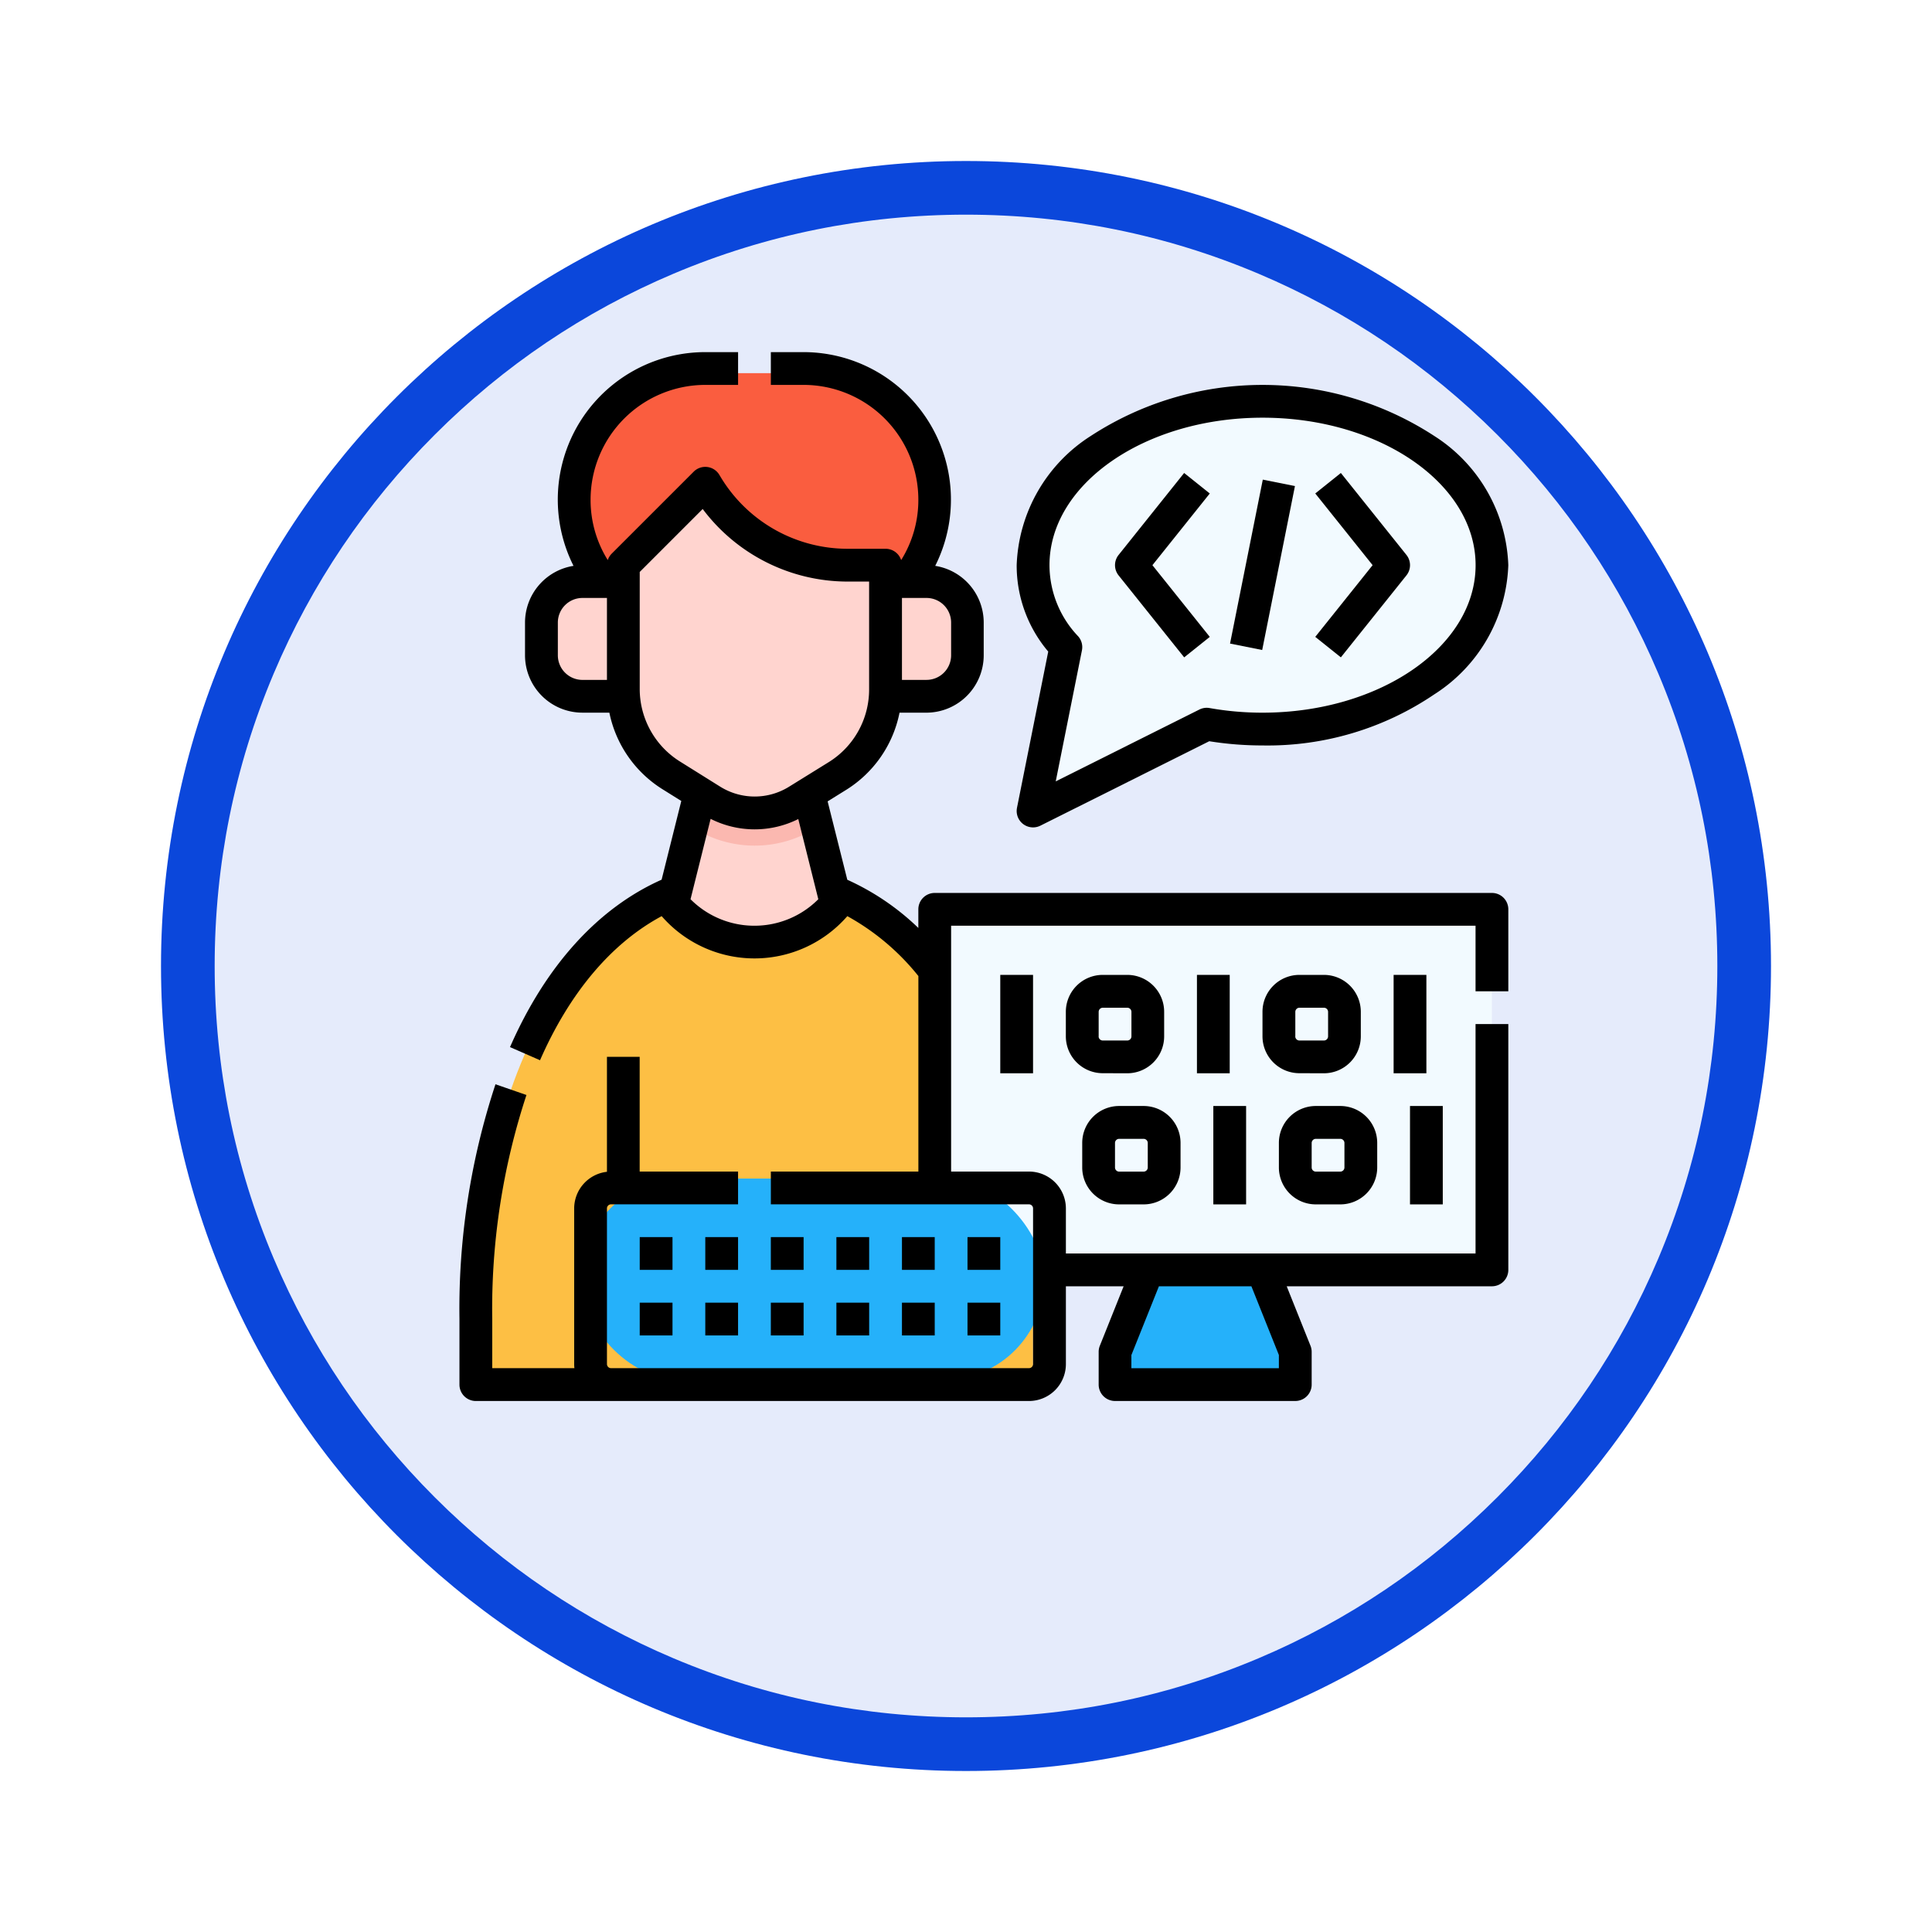 <svg xmlns="http://www.w3.org/2000/svg" xmlns:xlink="http://www.w3.org/1999/xlink" width="108" height="108" viewBox="0 0 108 108">
  <defs>
    <filter id="Trazado_904820" x="0" y="0" width="108" height="108" filterUnits="userSpaceOnUse">
      <feOffset dy="3" input="SourceAlpha"/>
      <feGaussianBlur stdDeviation="3" result="blur"/>
      <feFlood flood-opacity="0.161"/>
      <feComposite operator="in" in2="blur"/>
      <feComposite in="SourceGraphic"/>
    </filter>
  </defs>
  <g id="Grupo_1202563" data-name="Grupo 1202563" transform="translate(9 6)">
    <g id="Grupo_1178464" data-name="Grupo 1178464" transform="translate(0 0)">
      <g id="Grupo_1173585" data-name="Grupo 1173585">
        <g id="Grupo_1173428" data-name="Grupo 1173428">
          <g id="Grupo_1171958" data-name="Grupo 1171958">
            <g id="Grupo_1167341" data-name="Grupo 1167341">
              <g id="Grupo_1166792" data-name="Grupo 1166792">
                <g transform="matrix(1, 0, 0, 1, -9, -6)" filter="url(#Trazado_904820)">
                  <g id="Trazado_904820-2" data-name="Trazado 904820" transform="translate(9 6)" fill="#e5ebfb">
                    <path d="M 45 88.5 C 39.127 88.5 33.43 87.35 28.068 85.082 C 22.889 82.891 18.236 79.755 14.241 75.759 C 10.245 71.764 7.109 67.111 4.918 61.932 C 2.65 56.57 1.5 50.873 1.5 45 C 1.5 39.127 2.65 33.43 4.918 28.068 C 7.109 22.889 10.245 18.236 14.241 14.241 C 18.236 10.245 22.889 7.109 28.068 4.918 C 33.43 2.65 39.127 1.5 45 1.5 C 50.873 1.5 56.57 2.65 61.932 4.918 C 67.111 7.109 71.764 10.245 75.759 14.241 C 79.755 18.236 82.891 22.889 85.082 28.068 C 87.35 33.43 88.5 39.127 88.5 45 C 88.5 50.873 87.35 56.57 85.082 61.932 C 82.891 67.111 79.755 71.764 75.759 75.759 C 71.764 79.755 67.111 82.891 61.932 85.082 C 56.57 87.35 50.873 88.5 45 88.5 Z" stroke="none"/>
                    <path d="M 45 3 C 39.329 3 33.829 4.11 28.653 6.299 C 23.652 8.415 19.16 11.443 15.302 15.302 C 11.443 19.16 8.415 23.652 6.299 28.653 C 4.11 33.829 3 39.329 3 45 C 3 50.671 4.11 56.171 6.299 61.347 C 8.415 66.348 11.443 70.84 15.302 74.698 C 19.16 78.557 23.652 81.585 28.653 83.701 C 33.829 85.89 39.329 87 45 87 C 50.671 87 56.171 85.89 61.347 83.701 C 66.348 81.585 70.84 78.557 74.698 74.698 C 78.557 70.84 81.585 66.348 83.701 61.347 C 85.89 56.171 87 50.671 87 45 C 87 39.329 85.89 33.829 83.701 28.653 C 81.585 23.652 78.557 19.16 74.698 15.302 C 70.84 11.443 66.348 8.415 61.347 6.299 C 56.171 4.11 50.671 3 45 3 M 45 0 C 69.853 0 90 20.147 90 45 C 90 69.853 69.853 90 45 90 C 20.147 90 -7.62939453125e-06 69.853 -7.62939453125e-06 45 C -7.62939453125e-06 20.147 20.147 0 45 0 Z" stroke="none" fill="#0b47db"/>
                  </g>
                </g>
              </g>
            </g>
          </g>
        </g>
      </g>
    </g>
    <g id="coder_4941480" transform="translate(16.684 13.684)">
      <path id="Trazado_1048497" data-name="Trazado 1048497" d="M23.574,256C14.413,256,8,266.063,8,280.736V284.4H39.148v-3.665C39.148,266.063,32.736,256,23.574,256Z" transform="translate(-7.084 -226.684)" fill="#fdbf44"/>
      <g id="Grupo_1202773" data-name="Grupo 1202773" transform="translate(4.581 1.177)">
        <path id="Trazado_1048498" data-name="Trazado 1048498" d="M0,0H2.29a2.29,2.29,0,0,1,2.29,2.29V4.123a2.29,2.29,0,0,1-2.29,2.29H0Z" transform="translate(4.581 18.062) rotate(180)" fill="#ffd4cf"/>
        <rect id="Rectángulo_417961" data-name="Rectángulo 417961" width="20.26" height="14.632" rx="7.316" transform="translate(2.224 0)" fill="#fa5d3f"/>
        <path id="Trazado_1048499" data-name="Trazado 1048499" d="M208,112h2.29a2.29,2.29,0,0,1,2.29,2.29v1.832a2.29,2.29,0,0,1-2.29,2.29H208Z" transform="translate(-188.761 -100.351)" fill="#ffd4cf"/>
        <path id="Trazado_1048500" data-name="Trazado 1048500" d="M104,212.594a5.963,5.963,0,0,0,9.161,0l-1.832-7.329h-5.5Z" transform="translate(-96.671 -182.936)" fill="#ffd4cf"/>
        <path id="Trazado_1048501" data-name="Trazado 1048501" d="M119.638,205.265h-5.5l-.758,3.031.12.075a6.413,6.413,0,0,0,6.773.016l.123-.076Z" transform="translate(-104.979 -182.936)" fill="#fbb8b0"/>
        <path id="Trazado_1048502" data-name="Trazado 1048502" d="M80,68.581,84.581,64l.08.133a9.161,9.161,0,0,0,7.856,4.448h2.141v6.934a5.726,5.726,0,0,1-2.714,4.869L89.751,81.74a4.581,4.581,0,0,1-4.838-.011L82.691,80.34A5.726,5.726,0,0,1,80,75.485Z" transform="translate(-75.419 -57.848)" fill="#ffd4cf"/>
      </g>
      <g id="Grupo_1202774" data-name="Grupo 1202774" transform="translate(26.568 31.148)">
        <path id="Trazado_1048503" data-name="Trazado 1048503" d="M232,272h31.148v20.155H232Z" transform="translate(-232 -272)" fill="#f2faff"/>
        <path id="Trazado_1048504" data-name="Trazado 1048504" d="M330.077,454.413H320v-1.832L321.832,448h6.413l1.832,4.581Z" transform="translate(-309.923 -427.845)" fill="#25b1fa"/>
      </g>
      <path id="Trazado_1048505" data-name="Trazado 1048505" d="M292.826,24C285.742,24,280,28.1,280,33.161a6.662,6.662,0,0,0,1.832,4.581L280,46.9l9.707-4.853a17.765,17.765,0,0,0,3.119.273c7.084,0,12.826-4.1,12.826-9.161S299.909,24,292.826,24Z" transform="translate(-247.935 -21.252)" fill="#f2faff"/>
      <rect id="Rectángulo_417962" data-name="Rectángulo 417962" width="25.888" height="11.256" rx="5.628" transform="translate(6.805 46.2)" fill="#25b1fa"/>
      <path id="Trazado_1048509" data-name="Trazado 1048509" d="M57.716,30.232H26.568a.916.916,0,0,0-.916.916v1.041a14.005,14.005,0,0,0-3.971-2.694l-1.1-4.382,1-.621a6.594,6.594,0,0,0,3.019-4.337h1.5a3.21,3.21,0,0,0,3.206-3.206V15.116a3.211,3.211,0,0,0-2.711-3.168A8.244,8.244,0,0,0,19.239,0H17.407V1.832h1.832a6.42,6.42,0,0,1,6.413,6.413,6.337,6.337,0,0,1-.961,3.38.916.916,0,0,0-.871-.632H21.678a8.287,8.287,0,0,1-7.07-4l-.08-.133a.916.916,0,0,0-1.434-.177L8.514,11.262a.916.916,0,0,0-.223.364,6.337,6.337,0,0,1-.961-3.381,6.42,6.42,0,0,1,6.413-6.413h1.832V0H13.742A8.244,8.244,0,0,0,6.376,11.948a3.212,3.212,0,0,0-2.711,3.168v1.832a3.21,3.21,0,0,0,3.206,3.206H8.38a6.6,6.6,0,0,0,2.987,4.291l1.034.646-1.1,4.4c-3.556,1.583-6.482,4.812-8.475,9.358l1.678.735c1.66-3.789,4-6.551,6.8-8.055a6.879,6.879,0,0,0,10.378,0,13.315,13.315,0,0,1,3.972,3.348V45.807H17.407v1.832H31.836a.229.229,0,0,1,.229.229v8.7a.229.229,0,0,1-.229.229H8.474a.229.229,0,0,1-.229-.229v-8.7a.229.229,0,0,1,.229-.229h7.1V45.807h-5.5V39.394H8.245v6.426a2.064,2.064,0,0,0-1.832,2.049v8.7a2.072,2.072,0,0,0,.013.229H1.832V54.052A38.233,38.233,0,0,1,3.745,41.527l-1.731-.6A40.045,40.045,0,0,0,0,54.052v3.665a.916.916,0,0,0,.916.916H31.836A2.064,2.064,0,0,0,33.9,56.571V52.22h3.228l-1.33,3.324a.916.916,0,0,0-.066.34v1.832a.916.916,0,0,0,.916.916H46.723a.916.916,0,0,0,.916-.916V55.884a.916.916,0,0,0-.066-.34l-1.33-3.324H57.716a.916.916,0,0,0,.916-.916V37.561H56.8V50.387H33.9V47.868a2.064,2.064,0,0,0-2.061-2.061H27.484V32.065H56.8v3.665h1.832V31.148A.916.916,0,0,0,57.716,30.232ZM24.736,13.742H26.11a1.376,1.376,0,0,1,1.374,1.374v1.832a1.376,1.376,0,0,1-1.374,1.374H24.736ZM8.245,18.323H6.871A1.376,1.376,0,0,1,5.5,16.948V15.116a1.376,1.376,0,0,1,1.374-1.374H8.245Zm4.093,4.569a4.782,4.782,0,0,1-2.261-4.078V12.289l3.52-3.52a10.136,10.136,0,0,0,8.081,4.057H22.9v6.017a4.779,4.779,0,0,1-2.279,4.09L18.431,24.29a3.642,3.642,0,0,1-3.871-.009Zm4.152,9.173a5.031,5.031,0,0,1-3.573-1.482l1.123-4.493a5.451,5.451,0,0,0,4.9.011l1.12,4.482a5.031,5.031,0,0,1-3.573,1.482Zm21.071,24L39.1,52.22H44.27l1.536,3.841v.74H37.561Z" transform="translate(0)"/>
      <path id="Trazado_1048510" data-name="Trazado 1048510" d="M299.435,309.5a2.064,2.064,0,0,0,2.061-2.061v-1.374A2.064,2.064,0,0,0,299.435,304h-1.374A2.064,2.064,0,0,0,296,306.061v1.374a2.064,2.064,0,0,0,2.061,2.061Zm-1.6-2.061v-1.374a.232.232,0,0,1,.229-.229h1.374a.232.232,0,0,1,.229.229v1.374a.232.232,0,0,1-.229.229h-1.374A.232.232,0,0,1,297.832,307.436Z" transform="translate(-262.103 -269.187)"/>
      <path id="Trazado_1048511" data-name="Trazado 1048511" d="M360,304h1.832v5.5H360Z" transform="translate(-318.774 -269.187)"/>
      <path id="Trazado_1048512" data-name="Trazado 1048512" d="M264,304h1.832v5.5H264Z" transform="translate(-233.768 -269.187)"/>
      <path id="Trazado_1048513" data-name="Trazado 1048513" d="M395.435,309.5a2.064,2.064,0,0,0,2.061-2.061v-1.374A2.064,2.064,0,0,0,395.435,304h-1.374A2.064,2.064,0,0,0,392,306.061v1.374a2.064,2.064,0,0,0,2.061,2.061Zm-1.6-2.061v-1.374a.232.232,0,0,1,.229-.229h1.374a.232.232,0,0,1,.229.229v1.374a.232.232,0,0,1-.229.229h-1.374A.232.232,0,0,1,393.832,307.436Z" transform="translate(-347.11 -269.187)"/>
      <path id="Trazado_1048514" data-name="Trazado 1048514" d="M456,304h1.832v5.5H456Z" transform="translate(-403.78 -269.187)"/>
      <path id="Trazado_1048515" data-name="Trazado 1048515" d="M306.061,373.5h1.374a2.064,2.064,0,0,0,2.061-2.061v-1.374A2.064,2.064,0,0,0,307.436,368h-1.374A2.064,2.064,0,0,0,304,370.061v1.374A2.064,2.064,0,0,0,306.061,373.5Zm-.229-3.435a.232.232,0,0,1,.229-.229h1.374a.232.232,0,0,1,.229.229v1.374a.232.232,0,0,1-.229.229h-1.374a.232.232,0,0,1-.229-.229Z" transform="translate(-269.187 -325.858)"/>
      <path id="Trazado_1048516" data-name="Trazado 1048516" d="M368,368h1.832v5.5H368Z" transform="translate(-325.858 -325.858)"/>
      <path id="Trazado_1048517" data-name="Trazado 1048517" d="M402.061,373.5h1.374a2.064,2.064,0,0,0,2.061-2.061v-1.374A2.064,2.064,0,0,0,403.436,368h-1.374A2.064,2.064,0,0,0,400,370.061v1.374A2.064,2.064,0,0,0,402.061,373.5Zm-.229-3.435a.232.232,0,0,1,.229-.229h1.374a.232.232,0,0,1,.229.229v1.374a.232.232,0,0,1-.229.229h-1.374a.232.232,0,0,1-.229-.229Z" transform="translate(-354.193 -325.858)"/>
      <path id="Trazado_1048518" data-name="Trazado 1048518" d="M464,368h1.832v5.5H464Z" transform="translate(-410.864 -325.858)"/>
      <path id="Trazado_1048519" data-name="Trazado 1048519" d="M295.343,18.854a17.579,17.579,0,0,0-19.2,0A8.937,8.937,0,0,0,272,26.077a7.439,7.439,0,0,0,1.764,4.83l-1.746,8.732a.916.916,0,0,0,1.308,1l9.439-4.72a18.777,18.777,0,0,0,2.977.236,16.6,16.6,0,0,0,9.6-2.854,8.937,8.937,0,0,0,4.14-7.223A8.937,8.937,0,0,0,295.343,18.854Zm-9.6,15.469a16.886,16.886,0,0,1-2.958-.258.913.913,0,0,0-.571.082l-8.031,4.016,1.465-7.324a.916.916,0,0,0-.206-.78,5.777,5.777,0,0,1-1.608-3.981c0-4.546,5.343-8.245,11.91-8.245s11.91,3.7,11.91,8.245S292.309,34.323,285.741,34.323Z" transform="translate(-240.851 -14.168)"/>
      <path id="Trazado_1048520" data-name="Trazado 1048520" d="M323.863,59,320.2,63.581a.916.916,0,0,0,0,1.145l3.665,4.581,1.431-1.145-3.206-4.008,3.206-4.008Z" transform="translate(-283.353 -52.244)"/>
      <path id="Trazado_1048521" data-name="Trazado 1048521" d="M419.184,59l-1.431,1.145,3.206,4.008-3.206,4.008,1.431,1.145,3.665-4.581a.916.916,0,0,0,0-1.145Z" transform="translate(-369.913 -52.244)"/>
      <path id="Trazado_1048522" data-name="Trazado 1048522" d="M0,0H9.343V1.832H0Z" transform="matrix(0.196, -0.981, 0.981, 0.196, 43.076, 16.293)"/>
      <path id="Trazado_1048523" data-name="Trazado 1048523" d="M88,432h1.832v1.832H88Z" transform="translate(-77.923 -382.529)"/>
      <path id="Trazado_1048524" data-name="Trazado 1048524" d="M88,464h1.832v1.832H88Z" transform="translate(-77.923 -410.864)"/>
      <path id="Trazado_1048525" data-name="Trazado 1048525" d="M120,464h1.832v1.832H120Z" transform="translate(-106.258 -410.864)"/>
      <path id="Trazado_1048526" data-name="Trazado 1048526" d="M120,432h1.832v1.832H120Z" transform="translate(-106.258 -382.529)"/>
      <path id="Trazado_1048527" data-name="Trazado 1048527" d="M152,432h1.832v1.832H152Z" transform="translate(-134.594 -382.529)"/>
      <path id="Trazado_1048528" data-name="Trazado 1048528" d="M152,464h1.832v1.832H152Z" transform="translate(-134.594 -410.864)"/>
      <path id="Trazado_1048529" data-name="Trazado 1048529" d="M184,464h1.832v1.832H184Z" transform="translate(-162.929 -410.864)"/>
      <path id="Trazado_1048530" data-name="Trazado 1048530" d="M184,432h1.832v1.832H184Z" transform="translate(-162.929 -382.529)"/>
      <path id="Trazado_1048531" data-name="Trazado 1048531" d="M216,432h1.832v1.832H216Z" transform="translate(-191.264 -382.529)"/>
      <path id="Trazado_1048532" data-name="Trazado 1048532" d="M216,464h1.832v1.832H216Z" transform="translate(-191.264 -410.864)"/>
      <path id="Trazado_1048533" data-name="Trazado 1048533" d="M248,464h1.832v1.832H248Z" transform="translate(-219.6 -410.864)"/>
      <path id="Trazado_1048534" data-name="Trazado 1048534" d="M248,432h1.832v1.832H248Z" transform="translate(-219.6 -382.529)"/>
    </g>
  </g>
</svg>
